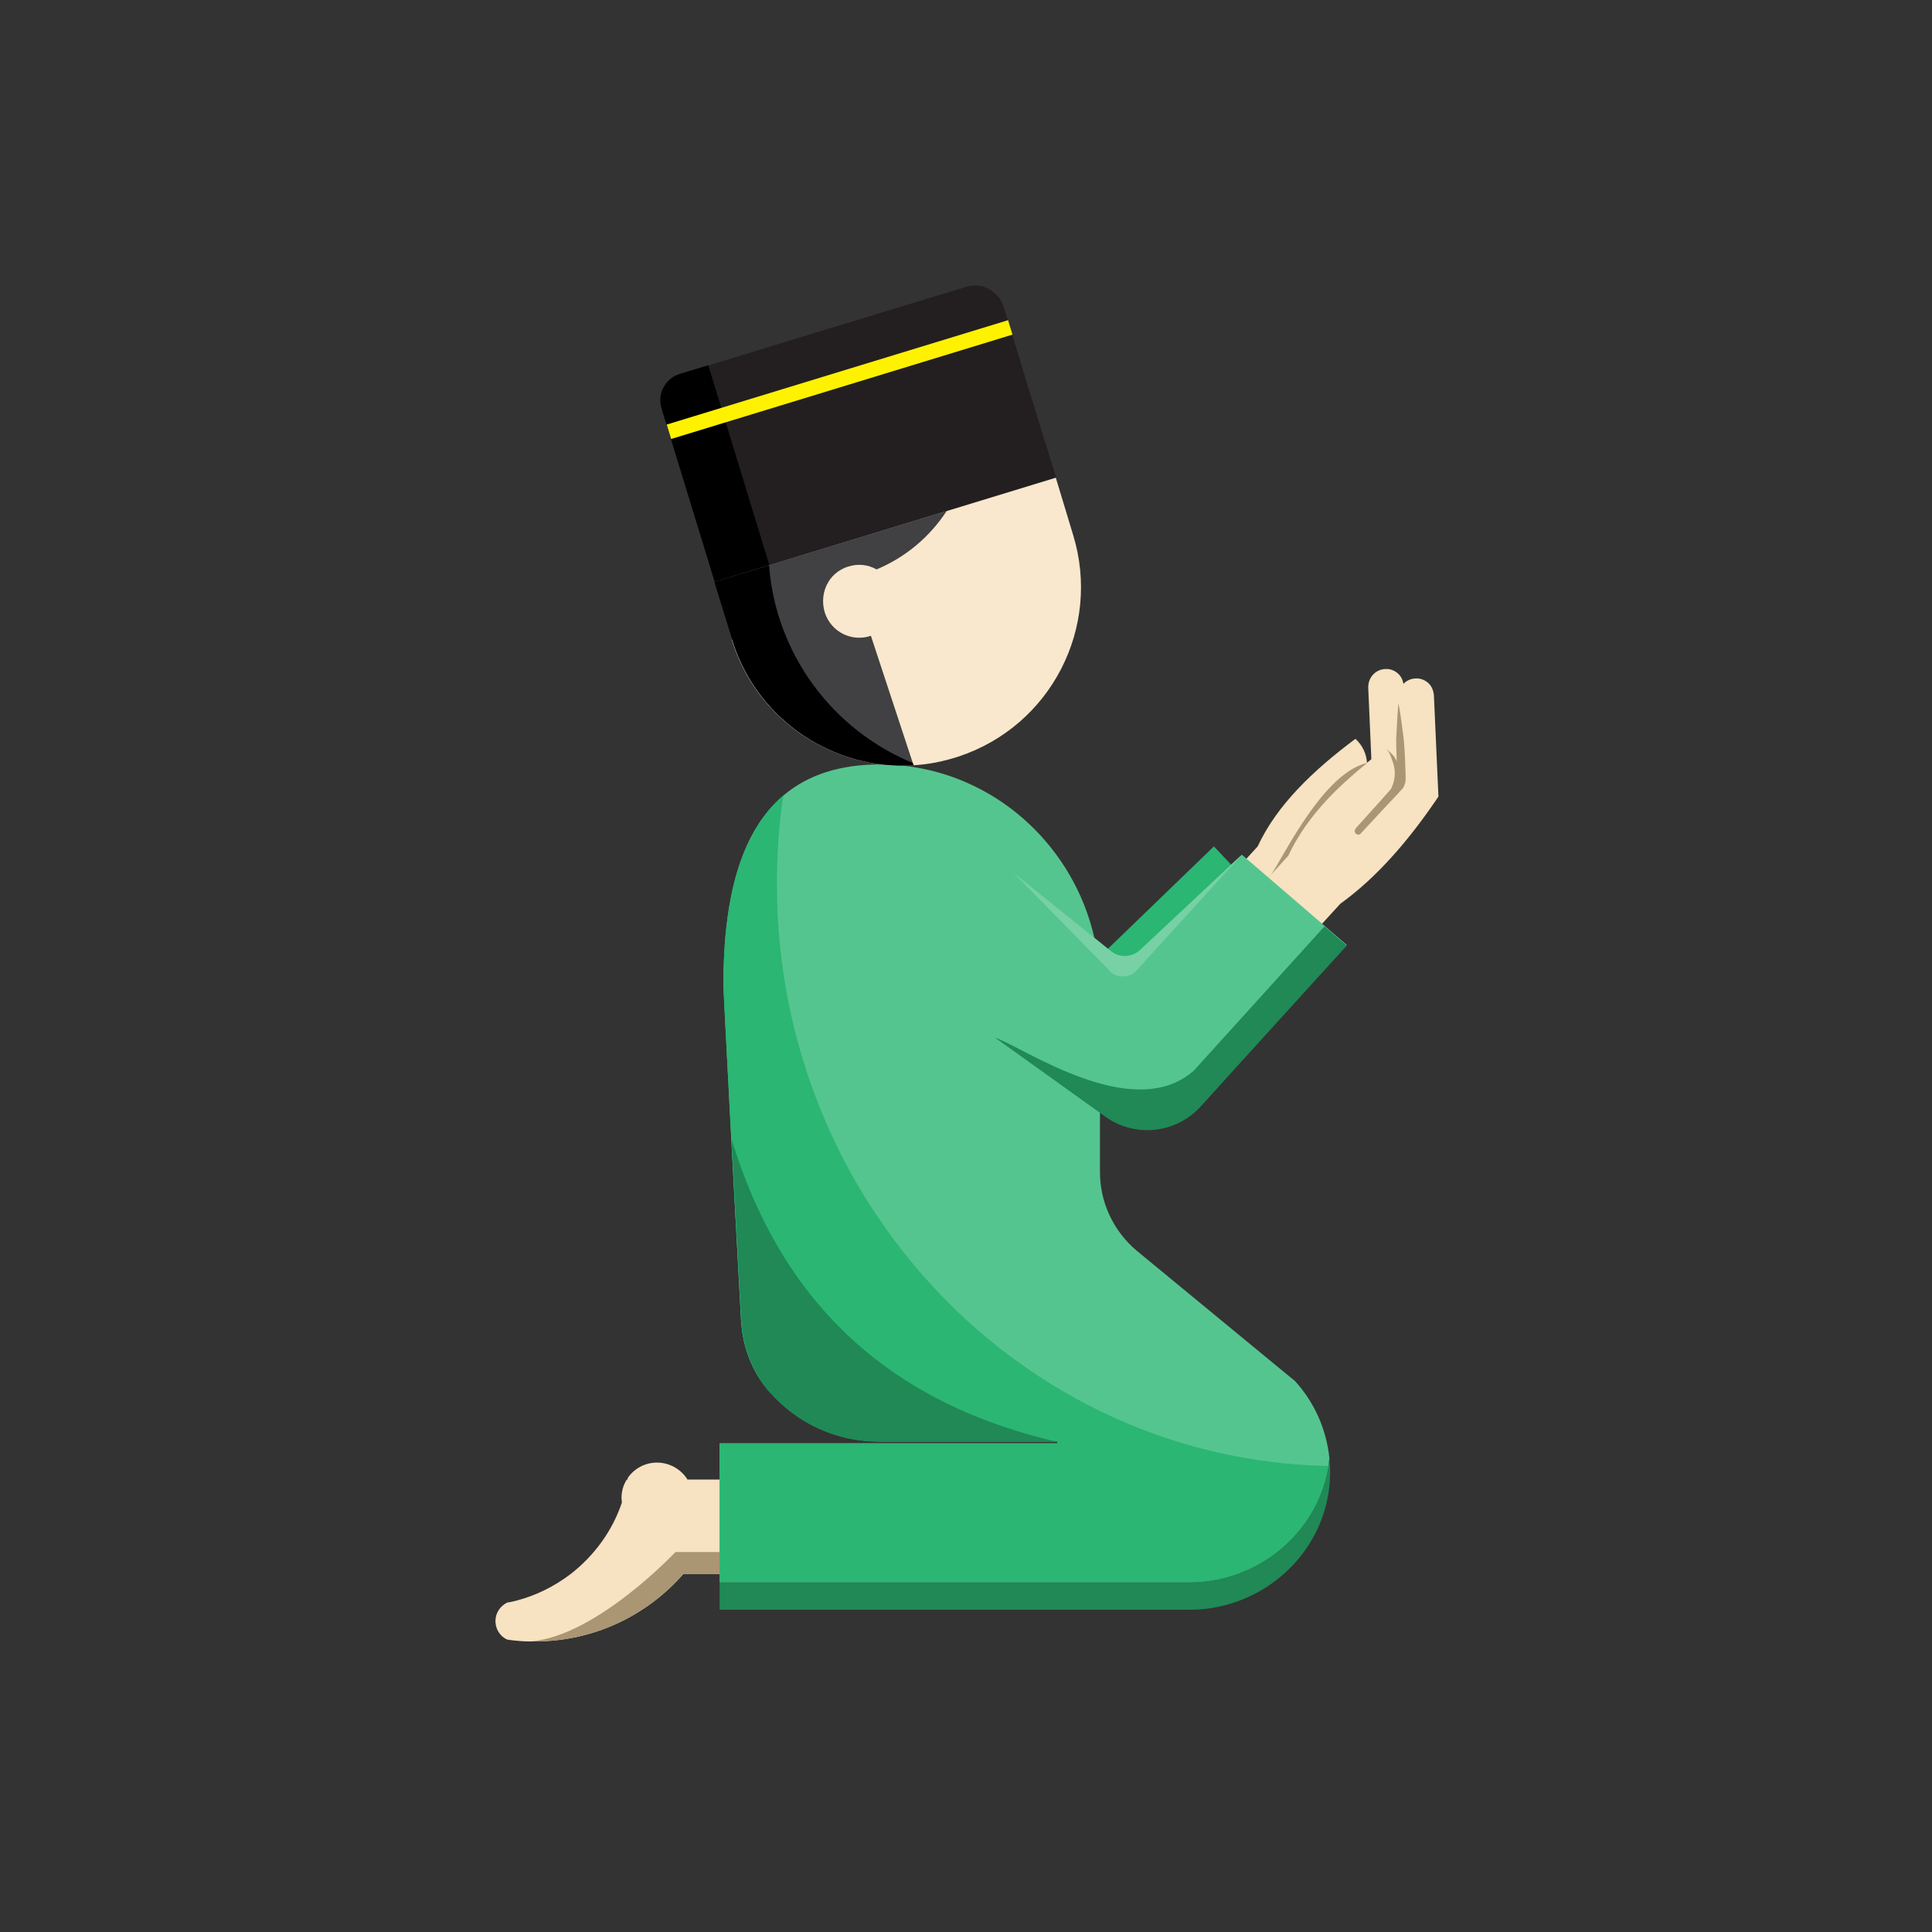 <svg xmlns="http://www.w3.org/2000/svg" viewBox="0 0 512 512" id="pray"><rect x="0" y="0" width="512" height="512" fill="#333333" stroke="none"/><path fill="#f7e2c1" d="M201.9 392.3v24.8h-20.8c-9.6 11-23.7 17.9-39.4 17.9-1.3 0-2.6 0-3.8-.1s-2.4-.2-3.5-.4c-1.8-.8-3.1-2.7-3.1-4.9s1.3-4 3.1-4.9c.8-.1 1.6-.3 2.4-.5 5.4-1.4 10.3-3.9 14.6-7.2 6.1-4.8 10.9-11.3 13.4-18.8 0-.4-.1-.8-.1-1.2 0-1.8.5-3.5 1.4-4.9h.2c0-.2.1-.3.1-.5 1.7-2.4 4.5-4 7.7-4 3.4 0 6.4 1.8 8.1 4.5h19.7v.2z"></path><path fill="#208956" d="M352.5 390.6c-.3 20.1-17.2 36-37.3 36H190.7v-7.3h124.4c19.1 0 35.3-14.3 37.2-32.9.1 1.4.2 2.8.2 4.2z"></path><path fill="#55c58f" d="M352.3 386.4c-1.9 18.6-18.1 32.9-37.2 32.9H190.7v-36.8h89.5v-.5h-47c-8.3 0-15.9-2.5-22.1-6.8-2.6-1.8-5-4-7.2-6.4-4.6-5.2-7.1-11.9-7.5-18.8-.6-10.5-1.6-30-2.6-48.1-1.1-21-2.1-40.1-2.1-41 0-1.8 0-3.5.1-5.3 1-29.4 10.4-52.6 40.5-53 32.7-.5 59.2 26.5 59.2 59.2v48.8c0 8.1 3.6 15.7 9.8 20.9l32.9 27.1 9 7.4c5 5.5 8.3 12.6 9.1 20.4z"></path><path fill="#aa9673" d="M201.9 411.4v5.7h-20.8c-9.6 11-23.7 17.9-39.4 17.9h-1c17.5-1.5 38.3-23.7 38.3-23.7h22.9v.1z"></path><path fill="#2bb673" d="M352 388.5c-2.8 17.6-18.5 30.8-36.9 30.8H190.7v-36.8h89.5v-.5h-47c-8.3 0-15.9-2.5-22.1-6.8-2.6-1.8-5-4-7.2-6.4-4.6-5.2-7.1-11.9-7.5-18.8-.6-10.5-1.6-30-2.6-48.1-1.1-21-2.1-40.1-2.1-41 0-1.8 0-3.5.1-5.3.6-19 4.8-35.4 15.8-44.8-1.2 7.7-1.7 15.6-1.7 23.6 0 84.1 65.1 152.5 146.1 154.1z"></path><path fill="#208956" d="M196.5 350.1c-.6-10.5-1.6-30-2.6-48.1 12.5 40.9 39.3 69.3 86.3 80.1h-47c-11.9 0-22.1-5.1-29.3-13.2-4.5-5.3-7-11.9-7.4-18.8z"></path><path fill="#231f20" d="m279.9 126.6-45.2 13.8-45.2 13.8-6.9-22.7-6.9-22.7c-.6-2.1-.4-4.3.6-6s2.6-3.2 4.7-3.9l37.6-11.5L256.1 76c2.1-.6 4.3-.4 6 .6 1.8 1 3.2 2.6 3.9 4.7l6.9 22.7 7 22.6z"></path><path d="m203.9 149.8-14.5 4.4-14.1-46c-1.2-3.8 1-7.9 4.8-9.1l7.6-2.3 16.2 53z"></path><path fill="#fff200" d="m176.683 112.513 90.466-27.66 1.17 3.826-90.466 27.66z"></path><path fill="#f9e8cd" d="m189.5 154.2 90.3-27.6 4.6 15.2c7.5 24.5-5.9 50.6-30.4 58.7-4 1.3-8 2.1-12 2.3-20.9 1.3-40.9-11.5-47.8-32.4-.1-.3-.2-.7-.3-1l.2-.1-4.6-15.1z"></path><path fill="#414042" d="M218.6 162.4c1.7 5.1 7.1 7.8 12.2 6.1l11.3 34.3c-20.9 1.3-40.9-11.5-47.8-32.4l-5-16.2 61.6-18.8c-4.4 6.7-10.7 12.2-18.6 15.5-2.3-1.3-5-1.6-7.7-.7-2.1.7-3.9 2.1-5 3.9-1.5 2.4-1.9 5.4-1 8.3z"></path><path d="M242.1 202.8c-20.9 1.3-40.9-11.5-47.8-32.4l-5-16.2 14.5-4.4c1.8 23.7 17 43.7 38.1 52.4l.2.6z"></path><path fill="#f7e2c1" d="m333.3 224.3-12.6 13.8 13.9 12.7 12.6-13.8c9.6-6.9 18.2-16.8 26-28.4l-.6-13.4-.6-13.4c-.1-1.3-.6-2.5-1.5-3.3s-2.1-1.3-3.4-1.2c-2.6.1-4.6 2.3-4.5 5l1 22.9-11.6 12.6 7.8-8.6c3.5-3.9 3.3-9.9-.6-13.4-11.4 8.5-20.9 17.7-25.9 28.5z"></path><path fill="#f7e2c1" d="m341.3 226.8-12.6 13.8 13.9 12.7 12.6-13.8c9.6-6.9 18.2-16.8 26-28.4l-.6-13.4-.6-13.4c-.1-1.3-.6-2.5-1.5-3.3s-2.1-1.3-3.4-1.2c-2.6.1-4.6 2.3-4.5 5l1 22.9-11.6 12.6 7.8-8.6c3.5-3.9 3.3-9.9-.6-13.4-11.4 8.5-20.9 17.7-25.9 28.5z"></path><path fill="#2bb673" d="m305.8 262.2 27.2-25.9-11.3-12-32.4 31.3 8.5 6.9c2.4 1.9 5.8 1.8 8-.3z"></path><path fill="#55c58f" d="m329.1 226.5-26.9 25.2c-2.2 2.1-5.6 2.2-7.9.3l-25.7-20.7-4.9 43.6.7.5 12.3 8.8 9.9 7.1 6.3 4.5c7.9 5.6 18.8 4.5 25.3-2.7l9.6-10.6 25.8-28.5 3.3-3.6-27.8-23.9z"></path><path fill="#208956" d="M263.7 275c4.3 3.1 8.7 6.2 13 9.3l9.9 7.1 6.3 4.5c7.9 5.7 18.8 4.5 25.3-2.7l9.6-10.6 29.1-32-5.9-5.1-25 27.6-9.6 10.6c-16.2 14.4-45.7-6.5-52.7-8.7z"></path><path fill="#77d1a5" d="M300.9 257.5c-1.7 1.6-4.4 1.7-6.3.3l-26-26.5 25.7 20.7c2.3 1.9 5.7 1.8 7.9-.3l26.9-25.2-28.2 31z"></path><path fill="#aa9673" d="M370.6 186.3c.6 3.2 1 6.4 1.4 9.5.3 3.2.4 6.4.5 9.6V206.7c0 .5-.2 1.1-.4 1.6-.1.2-.2.5-.4.7l-.3.3-.2.2-.8.9-3.3 3.5-6.5 7c-.3.4-.9.4-1.3 0s-.4-.9 0-1.3l4.5-4.8 2.3-2.4 1.1-1.2c.3-.4.7-.8.9-1.2 1.1-1.7 1.7-3.8 1.5-5.9-.1-1-.4-2-.8-3-.3-1-.8-2.1-1.6-2.8.8.7 1.7 1.4 2.4 2.4.6 1 1 2.1 1.2 3.3.4 2.3-.1 4.8-1.4 6.8-.3.5-.7 1-1.1 1.4l-1.1 1.2-2.2 2.5-4.4 4.9-.1-1.3-1.3.1 6.4-7.1 3.2-3.6.8-.9.2-.2s.1-.1.1-.2c.1-.1.1-.2.2-.3.1-.2.2-.5.2-.8v-1.1c-.1-3.2-.3-6.4-.3-9.6.2-3.1.3-6.3.6-9.5zm-8.3 15.9c-3.8 3.1-7.3 6.2-10.4 9.5-4.4 4.7-8 9.7-10.5 15.1l-5.2 5.7c1.8-.8 13.4-27.5 26.1-30.3z"></path></svg>